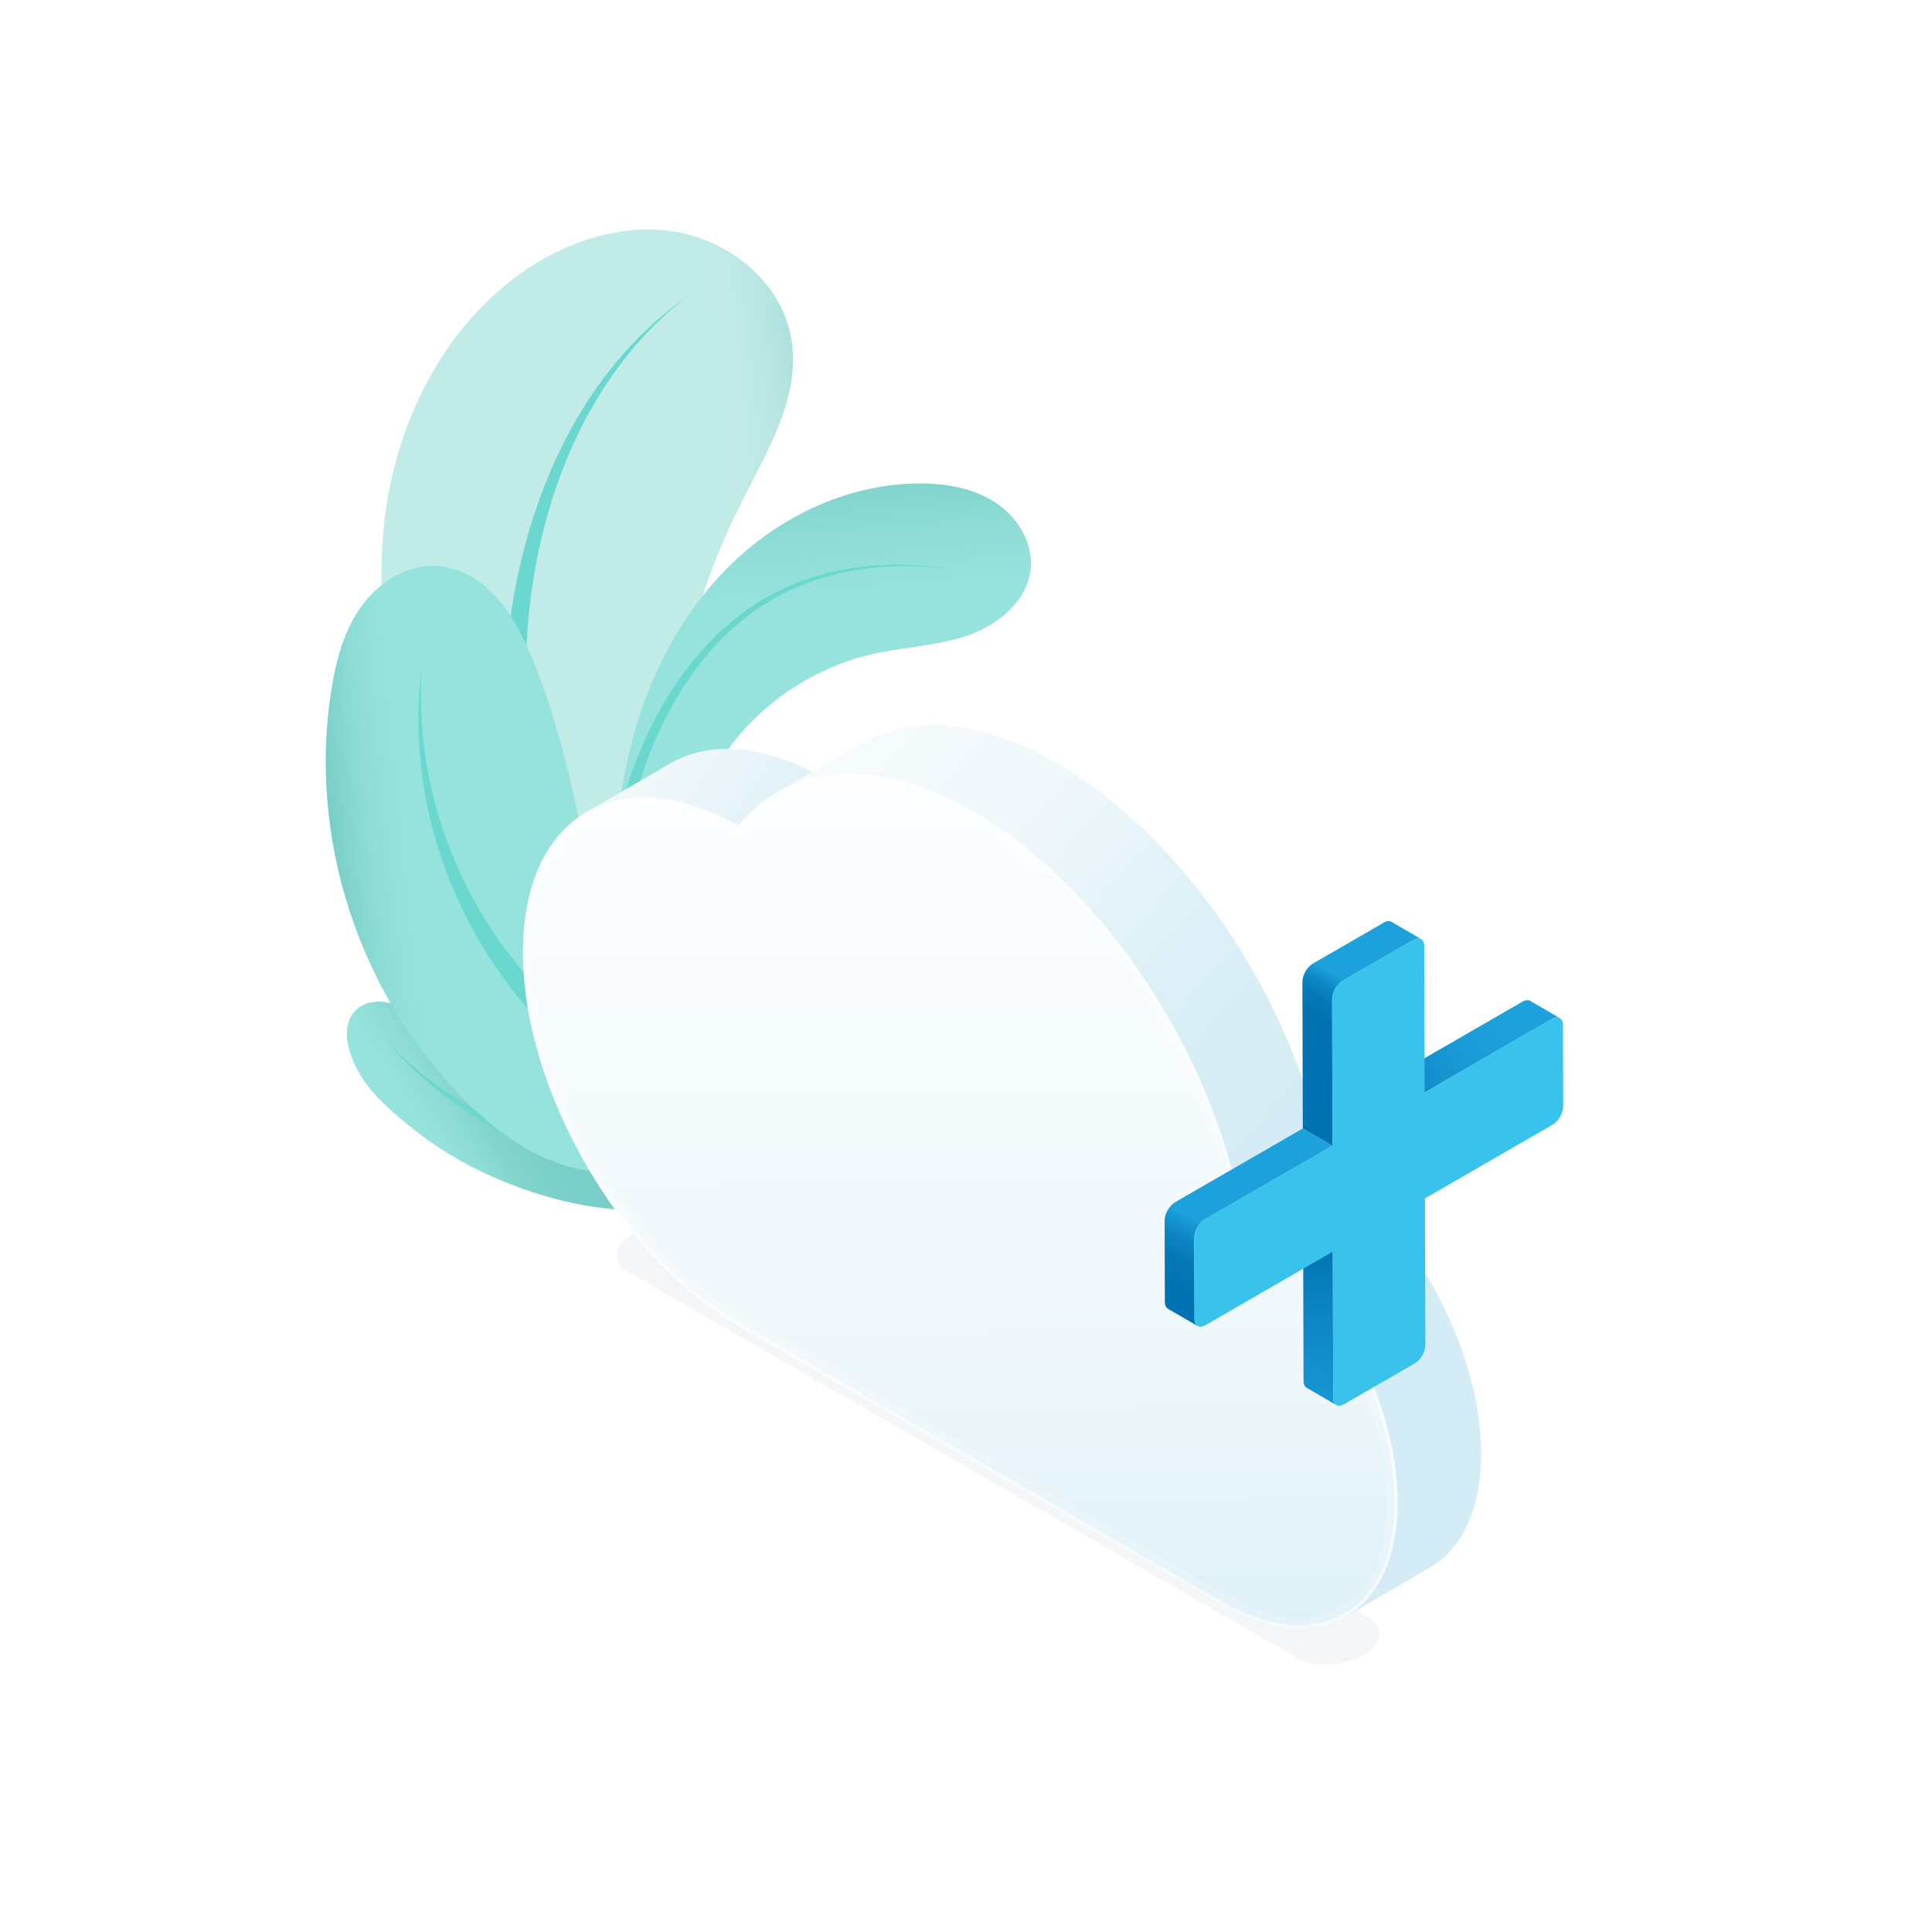 <?xml version="1.0" encoding="UTF-8"?><svg xmlns="http://www.w3.org/2000/svg" xmlns:xlink="http://www.w3.org/1999/xlink" viewBox="0 0 2500 2500"><defs><style>.cls-1{fill:url(#Degradado_sin_nombre_111);}.cls-1,.cls-2,.cls-3,.cls-4,.cls-5,.cls-6,.cls-7,.cls-8,.cls-9,.cls-10,.cls-11,.cls-12,.cls-13,.cls-14,.cls-15,.cls-16,.cls-17,.cls-18,.cls-19,.cls-20,.cls-21,.cls-22,.cls-23,.cls-24,.cls-25,.cls-26,.cls-27{stroke-width:0px;}.cls-1,.cls-11,.cls-24{fill-opacity:.58;}.cls-2{fill:url(#Degradado_sin_nombre_201);}.cls-3{fill:url(#linear-gradient);}.cls-4{fill:#91e2db;}.cls-5{fill:url(#Nueva_muestra_de_degradado_60-3);}.cls-6{fill:url(#Nueva_muestra_de_degradado_72);}.cls-28{opacity:.6;}.cls-29{isolation:isolate;}.cls-7{fill:#a6c8e2;fill-rule:evenodd;}.cls-8{fill:url(#Degradado_sin_nombre_201-2);}.cls-9{fill:url(#Nueva_muestra_de_degradado_69-2);}.cls-10{fill:#39c2ec;}.cls-11{fill:url(#Degradado_sin_nombre_106);}.cls-12{fill:url(#Nueva_muestra_de_degradado_60-2);}.cls-13{fill:#fff;}.cls-14{fill:url(#linear-gradient-2);}.cls-15{fill:url(#Nueva_muestra_de_degradado_69);}.cls-16{fill:url(#linear-gradient-3);}.cls-17{fill:url(#Degradado_sin_nombre_203);}.cls-18{fill:url(#Degradado_sin_nombre_75);}.cls-19{fill:url(#Nueva_muestra_de_degradado_60);}.cls-30{filter:url(#AI_DesenfoqueGaussiano_15);}.cls-20{fill:url(#Degradado_sin_nombre_98);}.cls-21{fill:url(#Nueva_muestra_de_degradado_60-4);}.cls-22{fill:#6ad8cf;}.cls-23{fill:url(#Degradado_sin_nombre_202);}.cls-24{fill:url(#Degradado_sin_nombre_106-2);}.cls-31{opacity:.17;}.cls-25{fill:url(#linear-gradient-4);}.cls-26{fill:#5d7586;opacity:.07;}.cls-27{fill:#c2ebe8;}</style><linearGradient id="Degradado_sin_nombre_75" x1="8536.32" y1="-7901.2" x2="8224.21" y2="-7066.28" gradientTransform="translate(8683.66 7880.69) rotate(-180) scale(1 -1)" gradientUnits="userSpaceOnUse"><stop offset=".25" stop-color="#58d1ed" stop-opacity=".4"/><stop offset=".35" stop-color="#54ceeb" stop-opacity=".44"/><stop offset=".51" stop-color="#4ac6e9" stop-opacity=".54"/><stop offset=".71" stop-color="#3ab8e4" stop-opacity=".7"/><stop offset=".93" stop-color="#24a6de" stop-opacity=".93"/><stop offset=".99" stop-color="#1da1dc"/></linearGradient><linearGradient id="Nueva_muestra_de_degradado_69" x1="-94.84" y1="-94.74" x2="270.43" y2="150.07" gradientUnits="userSpaceOnUse"><stop offset="0" stop-color="#90e5ff"/><stop offset="1" stop-color="#1da1dc"/></linearGradient><linearGradient id="Degradado_sin_nombre_98" x1="10135.84" y1="-7683.69" x2="10334.76" y2="-7463.83" gradientTransform="translate(-9822.81 7880.69)" gradientUnits="userSpaceOnUse"><stop offset="0" stop-color="#90e5ff"/><stop offset=".82" stop-color="#1da1dc"/></linearGradient><linearGradient id="Nueva_muestra_de_degradado_69-2" x1="9920.31" y1="-7983.78" x2="10331.23" y2="-7614.74" gradientTransform="translate(-9822.81 7880.69)" xlink:href="#Nueva_muestra_de_degradado_69"/><linearGradient id="Nueva_muestra_de_degradado_72" x1="8349.27" y1="-7722.08" x2="8671.86" y2="-6891.73" gradientTransform="translate(8683.66 7880.69) rotate(-180) scale(1 -1)" gradientUnits="userSpaceOnUse"><stop offset="0" stop-color="#fff" stop-opacity=".4"/><stop offset=".27" stop-color="#fff" stop-opacity=".4"/><stop offset=".43" stop-color="#b7d4f4" stop-opacity=".4"/><stop offset=".92" stop-color="#b7d4f4" stop-opacity="0"/></linearGradient><linearGradient id="Degradado_sin_nombre_106" x1="8238.87" y1="-7545.04" x2="7712.79" y2="-6918.84" gradientTransform="translate(8683.66 7880.69) rotate(-180) scale(1 -1)" gradientUnits="userSpaceOnUse"><stop offset="0" stop-color="#fff" stop-opacity=".6"/><stop offset=".17" stop-color="#fff" stop-opacity=".6"/><stop offset=".43" stop-color="#b7d4f4" stop-opacity=".4"/><stop offset=".92" stop-color="#b7d4f4" stop-opacity="0"/></linearGradient><linearGradient id="Degradado_sin_nombre_106-2" x1="8457.75" y1="-7880.09" x2="7567.87" y2="-6884.2" xlink:href="#Degradado_sin_nombre_106"/><linearGradient id="Degradado_sin_nombre_111" x1="8604.63" y1="-7871.77" x2="8316.07" y2="-7560.31" gradientTransform="translate(8683.66 7880.69) rotate(-180) scale(1 -1)" gradientUnits="userSpaceOnUse"><stop offset=".04" stop-color="#fff" stop-opacity=".6"/><stop offset=".27" stop-color="#fff" stop-opacity=".4"/><stop offset=".43" stop-color="#b7d4f4" stop-opacity=".4"/><stop offset=".92" stop-color="#b7d4f4" stop-opacity="0"/></linearGradient><symbol id="cloud" viewBox="0 0 601.25 566.93"><g id="Clloud"><g id="Cloud"><path class="cls-13" d="m135.84,64.92C61.65,23.1,1.59,57.95,1.34,143.44c-.24,86.12,60.31,191,135.26,234.27l299.97,173.19c61.03,35.23,110.66,6.95,110.86-63.17.19-65.33-42.6-143.93-97.8-182.85-17.79-97.6-85.82-201.83-167.22-248.83-61.73-35.64-115.98-29.61-146.57,8.87Z"/><g class="cls-28"><path class="cls-13" d="m205.09,35.38c23.61,0,49.13,7.82,75.85,23.24,19.69,11.37,38.99,26.35,57.36,44.52,17.79,17.59,34.31,37.78,49.11,59.99,29.63,44.46,50.69,94.99,59.31,142.28l.22,1.19.99.7c26.46,18.66,50.89,47.25,68.77,80.51,18,33.48,27.87,68.96,27.78,99.92-.13,46.49-22.48,75.37-58.31,75.37-14.95,0-31.14-4.97-48.1-14.76l-299.97-173.19C64.08,332.42,4.07,228.48,4.31,143.45c.08-28.78,7.12-52.68,20.35-69.12,12.71-15.78,30.67-24.13,51.93-24.13,17.99,0,37.44,5.82,57.79,17.3l2.2,1.24,1.57-1.98c16.33-20.53,39.47-31.39,66.93-31.39m0-2.96c-28.44,0-52.42,11.35-69.25,32.51-21.26-11.99-41.38-17.68-59.25-17.68-44.47,0-75.08,35.21-75.25,96.2-.24,86.12,60.31,191,135.26,234.27l299.97,173.19c17.81,10.28,34.66,15.16,49.58,15.16,36.21,0,61.13-28.67,61.27-78.32.19-65.33-42.6-143.93-97.8-182.85-17.79-97.6-85.82-201.83-167.22-248.83-27.78-16.04-54.05-23.64-77.33-23.64h0Z"/></g><g class="cls-31"><path class="cls-13" d="m205.09,42.79c21.98,0,46.93,7.69,72.14,22.25,19.14,11.05,37.94,25.64,55.86,43.37,17.43,17.24,33.64,37.04,48.16,58.83,29.08,43.64,49.74,93.18,58.18,139.5l.76,4.17,3.47,2.44c25.54,18.01,49.16,45.7,66.51,77.96,17.43,32.41,26.98,66.64,26.89,96.39-.06,21.61-5.19,39.35-14.82,51.31-8.79,10.91-21.27,16.68-36.09,16.68-13.44,0-28.8-4.76-44.4-13.77l-299.97-173.19c-34.7-20.03-67.38-54.58-92.03-97.27-24.65-42.69-38.16-88.14-38.04-127.99.08-27.08,6.55-49.38,18.72-64.49,11.26-13.98,27.22-21.37,46.16-21.37,16.47,0,35.2,5.65,54.16,16.34l7.7,4.34,5.5-6.92c14.87-18.7,36.01-28.59,61.13-28.59m0-10.37c-28.44,0-52.42,11.35-69.25,32.51-21.26-11.99-41.38-17.68-59.25-17.68-44.47,0-75.08,35.21-75.25,96.2-.24,86.12,60.31,191,135.26,234.27l299.97,173.19c17.81,10.28,34.66,15.16,49.58,15.16,36.21,0,61.13-28.67,61.27-78.32.19-65.33-42.6-143.93-97.8-182.85-17.79-97.6-85.82-201.83-167.22-248.83-27.78-16.04-54.05-23.64-77.33-23.64h0Z"/></g><g id="cloud-2"><g class="cls-29"><path class="cls-18" d="m135.84,64.92C61.65,23.1,1.59,57.95,1.34,143.44c-.24,86.12,60.31,191,135.26,234.27l299.97,173.19c61.03,35.23,110.66,6.95,110.86-63.17.19-65.33-42.6-143.93-97.8-182.85-17.79-97.6-85.82-201.83-167.22-248.83-61.73-35.64-115.98-29.61-146.57,8.87Z"/><g class="cls-31"><path class="cls-13" d="m205.09,37.42c23.25,0,48.43,7.73,74.83,22.97,19.54,11.28,38.7,26.15,56.95,44.2,17.69,17.5,34.13,37.57,48.85,59.67,29.48,44.23,50.43,94.49,59,141.52l.37,2.01,1.67,1.18c26.21,18.48,50.41,46.82,68.15,79.81,17.84,33.18,27.62,68.32,27.53,98.94-.13,45.24-21.69,73.34-56.27,73.34-14.39,0-30.67-5.01-47.08-14.49l-299.97-173.19C65.66,330.98,6.1,227.83,6.34,143.45c.16-56.26,27.07-91.21,70.25-91.21,17.64,0,36.75,5.73,56.79,17.03l3.71,2.09,2.65-3.34c15.93-20.03,38.52-30.62,65.33-30.62m0-5c-28.44,0-52.42,11.35-69.25,32.51-21.26-11.99-41.38-17.68-59.25-17.68-44.47,0-75.08,35.21-75.25,96.2-.24,86.12,60.31,191,135.26,234.27l299.97,173.19c17.81,10.28,34.66,15.16,49.58,15.16,36.21,0,61.13-28.67,61.27-78.32.19-65.33-42.6-143.93-97.8-182.85-17.79-97.6-85.82-201.83-167.22-248.83-27.78-16.04-54.05-23.64-77.33-23.64h0Z"/></g></g></g><path class="cls-15" d="m43.2,55.14c.4-.21.8-.41,1.21-.61.38-.19.77-.39,1.15-.58.4-.19.8-.36,1.21-.55.4-.18.8-.37,1.21-.55.41-.17.82-.33,1.23-.5.41-.17.81-.34,1.23-.5.41-.16.83-.3,1.25-.45.42-.15.84-.31,1.26-.45.43-.14.86-.27,1.29-.41.42-.13.84-.27,1.27-.4.44-.13.88-.24,1.33-.36.43-.12.85-.24,1.28-.35.45-.11.9-.21,1.35-.31.43-.1.86-.21,1.3-.3.46-.1.93-.18,1.4-.27.43-.08.86-.17,1.3-.25.46-.08.93-.14,1.39-.21.45-.07.9-.14,1.36-.2.47-.06.94-.11,1.41-.16.46-.05.92-.11,1.38-.16.47-.04.96-.07,1.44-.11.47-.04.93-.08,1.4-.11.49-.03.99-.04,1.49-.06.46-.02.92-.04,1.38-.06.5-.01,1.01,0,1.51,0,.47,0,.94-.01,1.41,0,.49,0,.99.03,1.49.04.49.01.97.02,1.46.04.51.02,1.03.06,1.54.1.48.03.96.05,1.45.09.51.04,1.03.1,1.55.15.49.05.99.09,1.48.14.52.06,1.04.13,1.56.2.5.06,1,.12,1.5.19.53.08,1.06.17,1.58.25.51.08,1.01.15,1.52.24.53.09,1.06.2,1.6.31.51.1,1.02.19,1.54.3.57.12,1.14.25,1.72.38.48.11.97.21,1.45.33.57.14,1.14.29,1.71.43.5.13.99.25,1.49.38.58.16,1.16.33,1.73.49.5.14,1,.28,1.5.43.57.17,1.15.36,1.73.54.51.16,1.02.31,1.54.48.6.2,1.21.42,1.82.63.49.17.98.33,1.47.51.69.25,1.39.52,2.09.78.41.16.82.3,1.23.46.63.25,1.27.51,1.91.77.48.19.96.38,1.44.58.63.27,1.27.55,1.91.83.49.21.97.41,1.46.63.75.33,1.5.69,2.25,1.04.38.18.76.35,1.15.53.67.32,1.34.66,2.01.99.47.23.94.45,1.41.69.8.41,1.61.83,2.41,1.26.34.18.69.35,1.03.54,1.15.62,2.31,1.25,3.47,1.9,13.14-16.52,30.64-27.05,51.21-30.88-36.67-20.37-69.83-21.98-93.92-7.98l-52.2,30.34c.38-.22.77-.42,1.15-.64.37-.21.75-.42,1.12-.62Z"/><path class="cls-20" d="m567.4,528.26l-52.2,30.34c19.83-11.53,32.13-36.03,32.23-70.87.19-65.33-42.6-143.93-97.8-182.85l52.2-30.34c55.2,38.92,97.98,117.52,97.8,182.85-.1,34.83-12.4,59.34-32.23,70.87Z"/><path class="cls-9" d="m334.61,25.72C286.72-1.93,243.33-4.5,211.99,13.71l-52.2,30.34c31.33-18.21,74.73-15.64,122.62,12.01,81.4,47,149.43,151.22,167.22,248.83l52.2-30.34c-17.79-97.6-85.82-201.83-167.22-248.83Z"/><path class="cls-6" d="m135.84,64.92C61.65,23.1,1.59,57.95,1.34,143.44c-.24,86.12,60.31,191,135.26,234.27l299.97,173.19c61.03,35.23,110.66,6.95,110.86-63.17.19-65.33-42.6-143.93-97.8-182.85-17.79-97.6-85.82-201.83-167.22-248.83-61.73-35.64-115.98-29.61-146.57,8.87Z"/><g class="cls-31"><path class="cls-13" d="m205.09,42.79c21.98,0,46.93,7.69,72.14,22.25,19.14,11.05,37.94,25.64,55.86,43.37,17.43,17.24,33.64,37.04,48.16,58.83,29.08,43.64,49.74,93.18,58.18,139.5l.76,4.17,3.47,2.44c25.54,18.01,49.16,45.7,66.51,77.96,17.43,32.41,26.98,66.64,26.89,96.39-.06,21.61-5.19,39.35-14.82,51.31-8.79,10.91-21.27,16.68-36.09,16.68-13.44,0-28.8-4.76-44.4-13.77l-299.97-173.19c-34.7-20.03-67.38-54.58-92.03-97.27-24.65-42.69-38.16-88.14-38.04-127.99.08-27.08,6.55-49.38,18.72-64.49,11.26-13.98,27.22-21.37,46.16-21.37,16.47,0,35.2,5.65,54.16,16.34l7.7,4.34,5.5-6.92c14.87-18.7,36.01-28.59,61.13-28.59m0-10.37c-28.44,0-52.42,11.35-69.25,32.51-21.26-11.99-41.38-17.68-59.25-17.68-44.47,0-75.08,35.21-75.25,96.2-.24,86.12,60.31,191,135.26,234.27l299.97,173.19c17.81,10.28,34.66,15.16,49.58,15.16,36.21,0,61.13-28.67,61.27-78.32.19-65.33-42.6-143.93-97.8-182.85-17.79-97.6-85.82-201.83-167.22-248.83-27.78-16.04-54.05-23.64-77.33-23.64h0Z"/></g><path class="cls-11" d="m567.4,528.26l-52.2,30.34c19.83-11.53,32.13-36.03,32.23-70.87.19-65.33-42.6-143.93-97.8-182.85l52.2-30.34c55.2,38.92,97.98,117.52,97.8,182.85-.1,34.83-12.4,59.34-32.23,70.87Z"/><path class="cls-24" d="m334.61,25.72C286.72-1.93,243.33-4.5,211.99,13.71l-52.2,30.34c31.33-18.21,74.73-15.64,122.62,12.01,81.4,47,149.43,151.22,167.22,248.83l52.2-30.34c-17.79-97.6-85.82-201.83-167.22-248.83Z"/><path class="cls-1" d="m43.2,55.14c.39-.21.79-.4,1.19-.6.39-.2.77-.4,1.17-.59.4-.19.8-.36,1.21-.55.4-.18.8-.37,1.21-.55.4-.17.81-.33,1.22-.49.42-.17.83-.34,1.25-.5.41-.16.83-.3,1.25-.45.42-.15.84-.31,1.26-.45.43-.14.86-.27,1.3-.41.42-.13.84-.27,1.27-.4.44-.13.89-.24,1.33-.36.43-.12.85-.24,1.28-.35.45-.11.9-.21,1.35-.31.43-.1.87-.21,1.3-.3.45-.1.92-.17,1.37-.26.44-.08.88-.18,1.33-.25.46-.08.93-.14,1.39-.21.45-.07.9-.14,1.36-.2.47-.06.94-.11,1.42-.16.46-.05.91-.11,1.37-.15.48-.05.97-.07,1.46-.11.46-.03.91-.08,1.37-.1.49-.03,1-.04,1.5-.06.46-.02.92-.04,1.38-.05.5-.01,1,0,1.5,0,.47,0,.94-.01,1.41,0,.5,0,1.01.03,1.52.04.48.01.95.02,1.43.04.51.02,1.03.06,1.55.1.48.03.96.05,1.44.09.53.04,1.06.1,1.59.15.48.05.96.08,1.44.14.52.06,1.05.13,1.58.2.5.06.99.12,1.49.19.52.08,1.05.17,1.57.25.51.08,1.02.16,1.53.25.53.09,1.07.21,1.61.31.51.1,1.01.19,1.53.29.55.11,1.11.25,1.66.37.5.11,1,.22,1.51.34.57.14,1.14.29,1.7.43.5.13,1,.25,1.5.38.56.15,1.12.32,1.69.48.52.15,1.03.29,1.55.44.58.17,1.17.37,1.75.55.5.16,1.01.31,1.51.48.59.2,1.19.41,1.79.62.5.17,1,.34,1.51.52.59.21,1.18.44,1.77.66.52.19,1.03.38,1.55.58.61.24,1.22.49,1.84.74.5.2,1.01.4,1.51.61.58.24,1.17.5,1.75.76.54.23,1.08.46,1.63.7.57.25,1.14.53,1.71.79.56.26,1.12.51,1.68.78.7.34,1.41.69,2.12,1.04.43.22.87.42,1.3.64.67.34,1.35.7,2.02,1.05.48.25.95.49,1.42.74.45.24.91.5,1.36.75.7.38,1.4.76,2.11,1.16h0c6.94-8.73,15.11-15.79,24.3-21.07-.12.07-.23.13-.35.19l22.02-12.8c-34.58-17.69-65.74-18.52-88.69-5.18l-52.2,30.34c.37-.22.76-.42,1.13-.63.38-.21.76-.43,1.14-.63Z"/></g></g></symbol><linearGradient id="linear-gradient" x1="565.79" y1="1496.08" x2="677.1" y2="1424.52" gradientUnits="userSpaceOnUse"><stop offset="0" stop-color="#c2ebe8" stop-opacity=".1"/><stop offset=".15" stop-color="#9cd6d1" stop-opacity=".16"/><stop offset=".53" stop-color="#59afa8" stop-opacity=".26"/><stop offset=".87" stop-color="#43a39b" stop-opacity=".3"/></linearGradient><linearGradient id="linear-gradient-2" x1="972.48" y1="796.26" x2="1112.95" y2="780.36" gradientUnits="userSpaceOnUse"><stop offset="0" stop-color="#c2ebe8" stop-opacity=".1"/><stop offset="1" stop-color="#43a39b" stop-opacity=".3"/></linearGradient><linearGradient id="linear-gradient-3" x1="1050.95" y1="781.42" x2="1031.07" y2="524.34" xlink:href="#linear-gradient"/><linearGradient id="linear-gradient-4" x1="539.46" y1="1138.97" x2="437.82" y2="1149.4" gradientUnits="userSpaceOnUse"><stop offset="0" stop-color="#c2ebe8" stop-opacity=".1"/><stop offset="1" stop-color="#43a39b" stop-opacity=".3"/></linearGradient><filter id="AI_DesenfoqueGaussiano_15"><feGaussianBlur stdDeviation="15"/></filter><linearGradient id="Nueva_muestra_de_degradado_60" x1="10623.74" y1="-6006.38" x2="11561.1" y2="-5378.15" gradientTransform="translate(-8193.58 5635.69) scale(.82)" gradientUnits="userSpaceOnUse"><stop offset="0" stop-color="#fff"/><stop offset=".51" stop-color="#eef7fb"/><stop offset=".63" stop-color="#e2f2f8"/><stop offset=".8" stop-color="#d7edf6"/><stop offset=".99" stop-color="#d4ecf6"/></linearGradient><linearGradient id="Nueva_muestra_de_degradado_60-2" x1="11113.35" y1="-6021.11" x2="12157.07" y2="-5083.75" xlink:href="#Nueva_muestra_de_degradado_60"/><linearGradient id="Nueva_muestra_de_degradado_60-3" x1="11663.96" y1="-5262.39" x2="12169.2" y2="-4703.96" xlink:href="#Nueva_muestra_de_degradado_60"/><linearGradient id="Nueva_muestra_de_degradado_60-4" x1="11561.8" y1="-5873.29" x2="11571.86" y2="-3573.07" xlink:href="#Nueva_muestra_de_degradado_60"/><linearGradient id="Degradado_sin_nombre_203" x1="1717.23" y1="1597.25" x2="1688.81" y2="1927.25" gradientUnits="userSpaceOnUse"><stop offset="0" stop-color="#0071b0"/><stop offset=".37" stop-color="#0e89c6"/><stop offset=".73" stop-color="#199ad6"/><stop offset="1" stop-color="#1da1dc"/></linearGradient><linearGradient id="Degradado_sin_nombre_202" x1="1772.93" y1="1439.94" x2="1948.47" y2="1331.77" gradientUnits="userSpaceOnUse"><stop offset="0" stop-color="#0071b0"/><stop offset=".1" stop-color="#0479b7"/><stop offset=".42" stop-color="#128fcb"/><stop offset=".72" stop-color="#1a9cd7"/><stop offset="1" stop-color="#1da1dc"/></linearGradient><linearGradient id="Degradado_sin_nombre_201" x1="1498.76" y1="1765.76" x2="1651.85" y2="1454.55" gradientUnits="userSpaceOnUse"><stop offset="0" stop-color="#0071b0"/><stop offset=".29" stop-color="#0172b1"/><stop offset=".39" stop-color="#0579b7"/><stop offset=".46" stop-color="#0c85c2"/><stop offset=".52" stop-color="#1696d2"/><stop offset=".55" stop-color="#1da1dc"/><stop offset=".98" stop-color="#1da1dc"/><stop offset="1" stop-color="#1da1dc"/></linearGradient><linearGradient id="Degradado_sin_nombre_201-2" x1="1697.86" y1="1386.43" x2="1805.61" y2="1185.22" xlink:href="#Degradado_sin_nombre_201"/></defs><g id="Plant"><path class="cls-4" d="m712.06,1549.61c-30.93-8.6-60.97-20.15-88.97-33.48-46.95-22.36-90.2-53.29-127.71-89.31-19.27-18.51-35.35-40.99-42.98-66.6-5-16.79-5.7-36.61,5.38-50.18,10.19-12.48,28.39-16.42,44.04-12.62,15.66,3.8,28.99,14.17,39.81,26.1,10.82,11.93,19.59,25.56,29.58,38.2,31.73,40.13,75.28,69.44,120.95,92.49,45.67,23.05,93.96,40.41,140.84,60.9,12.84,5.61,37.52,15.76,39.22,32.38,1.94,18.96-25.62,17.8-37.73,18.19-40.59,1.3-82.25-4.9-122.43-16.08Z"/><path class="cls-3" d="m712.06,1549.61c-30.93-8.6-60.97-20.15-88.97-33.48-46.95-22.36-90.2-53.29-127.71-89.31-19.27-18.51-35.35-40.99-42.98-66.6-5-16.79-5.7-36.61,5.38-50.18,10.19-12.48,28.39-16.42,44.04-12.62,15.66,3.8,28.99,14.17,39.81,26.1,10.82,11.93,19.59,25.56,29.58,38.2,31.73,40.13,75.28,69.44,120.95,92.49,45.67,23.05,93.96,40.41,140.84,60.9,12.84,5.61,37.52,15.76,39.22,32.38,1.94,18.96-25.62,17.8-37.73,18.19-40.59,1.3-82.25-4.9-122.43-16.08Z"/><path class="cls-22" d="m499.76,1347.46c92.54,95.78,223.91,152.73,356.46,154.32,0,0-.75,19.99-.75,19.99-135.68-8.4-266.6-72.48-355.71-174.3h0Z"/><path class="cls-27" d="m782.27,1330.93c-63.14-26.05-96.25-66.05-137.44-120.53-41.19-54.48-70.75-116.95-94.49-180.99-42.78-115.41-67.57-239.83-52.04-361.93,15.53-122.1,74.88-241.7,174.96-313.34,58.42-41.82,132.06-66.36,202.81-53.91s135.73,67.15,147.89,137.95c12.87,74.93-31.4,146.03-65.56,213.95-77.52,154.12-109.36,330.87-90.48,502.35,4.21,38.28,10.79,77.82-.49,114.64-11.27,36.82-47.45,69.59-85.16,61.81Z"/><path class="cls-14" d="m782.27,1330.93c-63.14-26.05-96.25-66.05-137.44-120.53-41.19-54.48-70.75-116.95-94.49-180.99-42.78-115.41-67.57-239.83-52.04-361.93,15.53-122.1,74.88-241.7,174.96-313.34,58.42-41.82,132.06-66.36,202.81-53.91s135.73,67.15,147.89,137.95c12.87,74.93-31.4,146.03-65.56,213.95-77.52,154.12-109.36,330.87-90.48,502.35,4.21,38.28,10.79,77.82-.49,114.64-11.27,36.82-47.45,69.59-85.16,61.81Z"/><path class="cls-22" d="m886.8,385.47c-127.58,99.78-189.83,261.95-203.4,419.54-13.58,160.19,16.64,318.46,46.48,475.61,0,0-46.37,7.67-46.37,7.67-11.21-79.84-22.46-160.28-28.29-241.51-5.83-81.26-6.11-163.42,4.82-244.35,21.59-159.49,92.36-321.89,226.75-416.96h0Z"/><path class="cls-4" d="m800.93,1240.12c-5.26-18.32-3.59-36.8-4.4-55.95-1.03-24.4-1.19-48.84-.27-73.24,1.8-48.14,7.78-96.2,19.33-143,21.88-88.71,64.63-173.47,130.01-237.29,65.39-63.81,154.4-105.26,245.77-105.01,33.91.09,68.85,6.22,97.13,24.93,28.28,18.71,48.58,51.85,45.15,85.59-4.2,41.23-41.46,72.12-80.57,85.84-39.11,13.72-81.4,14.9-121.86,23.89-70.82,15.74-135.86,56.37-181.07,113.11-45.21,56.74-70.29,129.21-69.82,201.76.17,25.71,3.22,52.61-7.17,76.13-5.78,13.08-19.12,25.01-32.28,30.27-17.86,7.14-30.72-2.86-37.4-19.59-.99-2.48-1.83-4.96-2.54-7.44Z"/><path class="cls-16" d="m800.93,1240.12c-5.26-18.32-3.59-36.8-4.4-55.95-1.03-24.4-1.19-48.84-.27-73.24,1.8-48.14,7.78-96.2,19.33-143,21.88-88.71,64.63-173.47,130.01-237.29,65.39-63.81,154.4-105.26,245.77-105.01,33.91.09,68.85,6.22,97.13,24.93,28.28,18.71,48.58,51.85,45.15,85.59-4.2,41.23-41.46,72.12-80.57,85.84-39.11,13.72-81.4,14.9-121.86,23.89-70.82,15.74-135.86,56.37-181.07,113.11-45.21,56.74-70.29,129.21-69.82,201.76.17,25.71,3.22,52.61-7.17,76.13-5.78,13.08-19.12,25.01-32.28,30.27-17.86,7.14-30.72-2.86-37.4-19.59-.99-2.48-1.83-4.96-2.54-7.44Z"/><path class="cls-22" d="m1232.22,736.74c-73-10.5-150.21-2.89-216.71,30.29-1.42.65-4.11,2.03-5.46,2.8-3.31,1.79-7.56,4.1-10.76,5.89-19.32,11.27-37.48,25.06-54.06,40.06-3.11,3.06-10.25,9.79-13.15,12.84-3.82,4.16-8.83,9.21-12.46,13.5-24.16,27.57-44.43,58.83-60.65,91.67-23.76,47.56-39.07,99.01-50.07,150.9-4.98,23.98-9.22,48.5-12.75,72.74-4.78,32.53-8.6,65.27-12.42,98.09l-19.84-2.56c7.25-51.19,14.65-102.73,25.61-153.41,12.4-57,29.62-113.42,56.22-165.51,5.57-10.61,12.12-22.57,18.45-32.77,10.95-17.74,23.12-34.92,36.53-50.89,3.58-4.59,10.65-12.04,14.51-16.46,1.41-1.45,5.15-5.21,6.6-6.7.75-.74,4.82-4.91,5.5-5.58.79-.75,2.66-2.44,3.46-3.19,24.22-22.82,52.1-42.43,82.27-56.5,67.88-31.77,145.85-37.67,219.16-25.23h0Z"/><path class="cls-4" d="m723.28,1505.64c-47.92-16.59-89.03-48.73-124.69-84.79-134.75-136.22-199.8-338.08-169.94-527.35,6.07-38.45,16.25-77.33,38.96-108.94s60.03-54.9,98.86-52.14c29.31,2.08,56.21,18.61,75.94,40.38s33.09,48.51,44.55,75.57c73.51,173.64,76.94,370.09,145.86,545.6,9.27,23.6,19.82,46.61,30.39,69.65,7.88,17.16,9.64,30.34-9.05,40-38.87,20.08-90.91,15.88-130.89,2.03Z"/><path class="cls-25" d="m723.28,1505.64c-47.92-16.59-89.03-48.73-124.69-84.79-134.75-136.22-199.8-338.08-169.94-527.35,6.07-38.45,16.25-77.33,38.96-108.94s60.03-54.9,98.86-52.14c29.31,2.08,56.21,18.61,75.94,40.38s33.09,48.51,44.55,75.57c73.51,173.64,76.94,370.09,145.86,545.6,9.27,23.6,19.82,46.61,30.39,69.65,7.88,17.16,9.64,30.34-9.05,40-38.87,20.08-90.91,15.88-130.89,2.03Z"/><path class="cls-22" d="m775.65,1389.2c-164.29-117.67-255.59-325.57-229.79-524.62-13.71,195.35,85.07,392.04,249.57,495.74,0,0-19.78,28.88-19.78,28.88h0Z"/></g><g id="Cloud-2"><g class="cls-30"><path class="cls-26" d="m1679.11,2145.61l-866.56-499.88c-21.85-12.61-19.11-34.64,6.12-49.21h0c25.23-14.56,63.39-16.15,85.23-3.53l866.56,499.88c21.85,12.61,19.11,34.64-6.12,49.21h0c-25.23,14.56-63.39,16.15-85.23,3.53Z"/></g><use width="601.25" height="566.93" transform="translate(676.95 938.34) scale(2.06)" xlink:href="#cloud"/><path class="cls-7" d="m1232.7,1376.78c1.35-3.79,2.07-8.27,2.07-13.35,0-25.12-17.76-55.74-39.67-68.39-21.91-12.65-39.67-2.54-39.67,22.57,0,5.09.73,10.4,2.07,15.75l-84.63,55.18c-3.98-3.83-8.23-7.12-12.66-9.67-21.91-12.65-39.67-2.54-39.67,22.57,0,25.12,17.76,55.74,39.67,68.39,8.95,5.16,17.2,6.54,23.84,4.64l71.71,110.37c-.21,1.79-.32,3.67-.32,5.65,0,25.12,17.76,55.74,39.67,68.39,21.91,12.65,39.67,2.54,39.67-22.57,0-1.98-.11-3.99-.32-6.03l71.71-27.57c6.64,9.56,14.89,17.72,23.84,22.88,21.91,12.65,39.67,2.54,39.67-22.57,0-25.12-17.76-55.74-39.67-68.39-4.43-2.56-8.68-4.18-12.66-4.94l-84.63-152.9Zm57.77,184.46c-.1-1.36-.15-2.71-.15-4.04,0-6.66,1.25-12.26,3.49-16.67l-82.55-149.14-.29-.02v189.49c2.41,2.6,4.69,5.39,6.82,8.32l72.67-27.95Zm-194.08-134.69l82.55-53.82.29.32v189.49c-2.41-.18-4.69-.03-6.82.45l-72.67-111.86c.1-1.25.15-2.54.15-3.87,0-6.66-1.25-13.71-3.49-20.7Z"/><g id="CloudBright"><path class="cls-19" d="m758.8,1050.91l108.18-62.87c50.39-29.28,119.88-25.64,196.69,17.66l-108.18,62.87c-102.13,13.54-162.7-10.13-196.69-17.66Z"/><path class="cls-12" d="m1367.4,987.33c-99.25-57.3-189.17-62.62-254.1-24.89l-108.18,62.87c64.93-37.74,563.02,347.97,599.88,550.23l108.92-72.57c-36.86-202.27-177.84-418.25-346.52-515.64Z"/><path class="cls-5" d="m1849.8,2028.75l-108.18,62.87c41.1-23.89-21.49-445.12-135.88-525.78l108.18-62.87c114.39,80.66,203.05,243.55,202.67,378.92-.2,72.18-25.69,122.97-66.79,146.86Z"/><path class="cls-21" d="m955.48,1068.57c-153.74-86.68-278.21-14.44-278.72,162.71-.51,178.47,124.99,395.81,280.29,485.48l621.63,358.9c126.46,73.01,229.31,14.4,229.72-130.9.38-135.37-88.28-298.26-202.67-378.92-36.86-202.27-177.84-418.25-346.52-515.64-127.91-73.85-240.34-61.36-303.74,18.37Z"/><g class="cls-28"><path class="cls-13" d="m1098.98,1005.21c23.98,0,49.37,3.99,75.47,11.86,26.94,8.12,54.79,20.44,82.78,36.59,40.96,23.65,81.1,54.8,119.31,92.59,36.97,36.56,71.3,78.5,102.05,124.65,30.48,45.74,56.55,94.28,77.49,144.27,21.31,50.86,36.69,101.79,45.73,151.38l.29,1.61,1.34.94c55.11,38.86,105.95,98.37,143.16,167.57,37.47,69.68,58,143.57,57.82,208.07-.14,48.8-12.09,89.34-34.57,117.24-21.65,26.87-52.22,41.08-88.4,41.08-31.37,0-65.26-10.39-100.75-30.87l-621.63-358.9c-37.62-21.72-74.12-51.28-108.47-87.86-33.23-35.38-63.05-75.8-88.64-120.11-25.59-44.32-45.64-90.3-59.61-136.66-14.44-47.92-21.7-94.14-21.57-137.37.17-60.14,14.92-110.13,42.65-144.57,26.76-33.23,64.55-50.8,109.29-50.79,18.32,0,37.7,2.98,57.62,8.84,20.56,6.06,41.83,15.23,63.19,27.28l2.97,1.68,2.12-2.67c34.25-43.08,82.79-65.85,140.37-65.85m0-4c-58.94,0-108.63,23.51-143.5,67.36-44.07-24.84-85.75-36.63-122.78-36.64-92.16-.01-155.58,72.97-155.94,199.35-.51,178.47,124.99,395.81,280.29,485.48l621.63,358.9c36.91,21.31,71.82,31.41,102.75,31.41,75.04,0,126.68-59.42,126.98-162.31.38-135.37-88.28-298.26-202.67-378.92-36.86-202.27-177.84-418.25-346.52-515.64-57.57-33.24-112-48.99-160.24-48.99h0Z"/></g><g class="cls-31"><path class="cls-13" d="m1098.98,1015.21c23,0,47.42,3.85,72.58,11.43,26.21,7.9,53.34,19.91,80.66,35.68,40.22,23.22,79.68,53.85,117.28,91.04,36.49,36.09,70.39,77.5,100.77,123.09,30.13,45.21,55.9,93.19,76.59,142.59,21.03,50.19,36.21,100.43,45.11,149.31l1.03,5.63,4.68,3.3c53.86,37.98,103.62,96.27,140.11,164.13,36.69,68.24,56.8,140.44,56.63,203.31-.13,46.5-11.32,84.88-32.36,111-19.69,24.44-47.56,37.35-80.62,37.35-29.17,0-62.28-10.21-95.75-29.54l-621.63-358.9c-36.77-21.23-72.5-50.18-106.18-86.05-32.7-34.82-62.07-74.61-87.27-118.27-25.2-43.65-44.95-88.92-58.69-134.54-14.15-46.98-21.27-92.22-21.15-134.46.16-57.84,14.15-105.67,40.44-138.32,24.8-30.79,59.89-47.07,101.5-47.07,17.36,0,35.8,2.84,54.8,8.43,19.84,5.84,40.4,14.72,61.11,26.4l10.4,5.86,7.43-9.35c32.29-40.61,78.12-62.08,132.54-62.08m0-14c-58.94,0-108.63,23.51-143.5,67.36-44.07-24.84-85.75-36.63-122.78-36.64-92.16-.01-155.58,72.97-155.94,199.35-.51,178.47,124.99,395.81,280.29,485.48l621.63,358.9c36.91,21.31,71.82,31.41,102.75,31.41,75.04,0,126.68-59.42,126.98-162.31.38-135.37-88.28-298.26-202.67-378.92-36.86-202.27-177.84-418.25-346.52-515.64-57.57-33.24-112-48.99-160.24-48.99h0Z"/></g></g></g><g id="Plus"><g id="_Blue"><g class="cls-29"><path class="cls-17" d="m1725.17,1809.23l-.54-189.67-38.39-22.31.54,189.67c.01,4.35,1.55,7.42,4.03,8.86l38.39,22.31c-2.48-1.44-4.02-4.5-4.03-8.86Z"/><path class="cls-23" d="m1980.01,1295.11c-2.51-1.46-5.99-1.26-9.83.96l-165.06,95.3,38.39,22.31,165.06-95.3c3.84-2.22,7.32-2.42,9.83-.96l-38.39-22.31Z"/><path class="cls-2" d="m1685.85,1460.22l-165.06,95.3c-7.63,4.41-13.79,15.09-13.77,23.86l.3,105.28c.01,4.35,1.55,7.42,4.03,8.86l38.39,22.31c-2.48-1.44-4.02-4.51-4.03-8.86l-.3-105.28c-.02-8.77,6.14-19.45,13.77-23.86l165.06-95.3-38.39-22.31Z"/><path class="cls-10" d="m1829.11,1216.11c7.62-4.4,13.83-.87,13.86,7.9l.54,189.67,165.06-95.3c7.63-4.41,13.84-.87,13.87,7.9l.3,105.28c.02,8.76-6.15,19.45-13.78,23.85l-165.06,95.3.54,189.67c.02,8.77-6.15,19.45-13.77,23.85l-91.62,52.9c-7.63,4.41-13.84.88-13.87-7.89l-.54-189.67-165.06,95.3c-7.63,4.41-13.83.86-13.86-7.9l-.3-105.28c-.02-8.77,6.14-19.45,13.77-23.86l165.06-95.3-.54-189.67c-.02-8.77,6.15-19.45,13.78-23.85l91.62-52.9Z"/><path class="cls-8" d="m1800.54,1192.84c-2.51-1.46-5.99-1.25-9.83.96l-91.62,52.9c-7.63,4.41-13.8,15.08-13.78,23.85l.54,189.67,38.39,22.31-.54-189.67c-.02-8.77,6.15-19.45,13.78-23.85l91.62-52.9c3.84-2.22,7.32-2.42,9.83-.96l-38.39-22.31Z"/></g></g></g></svg>